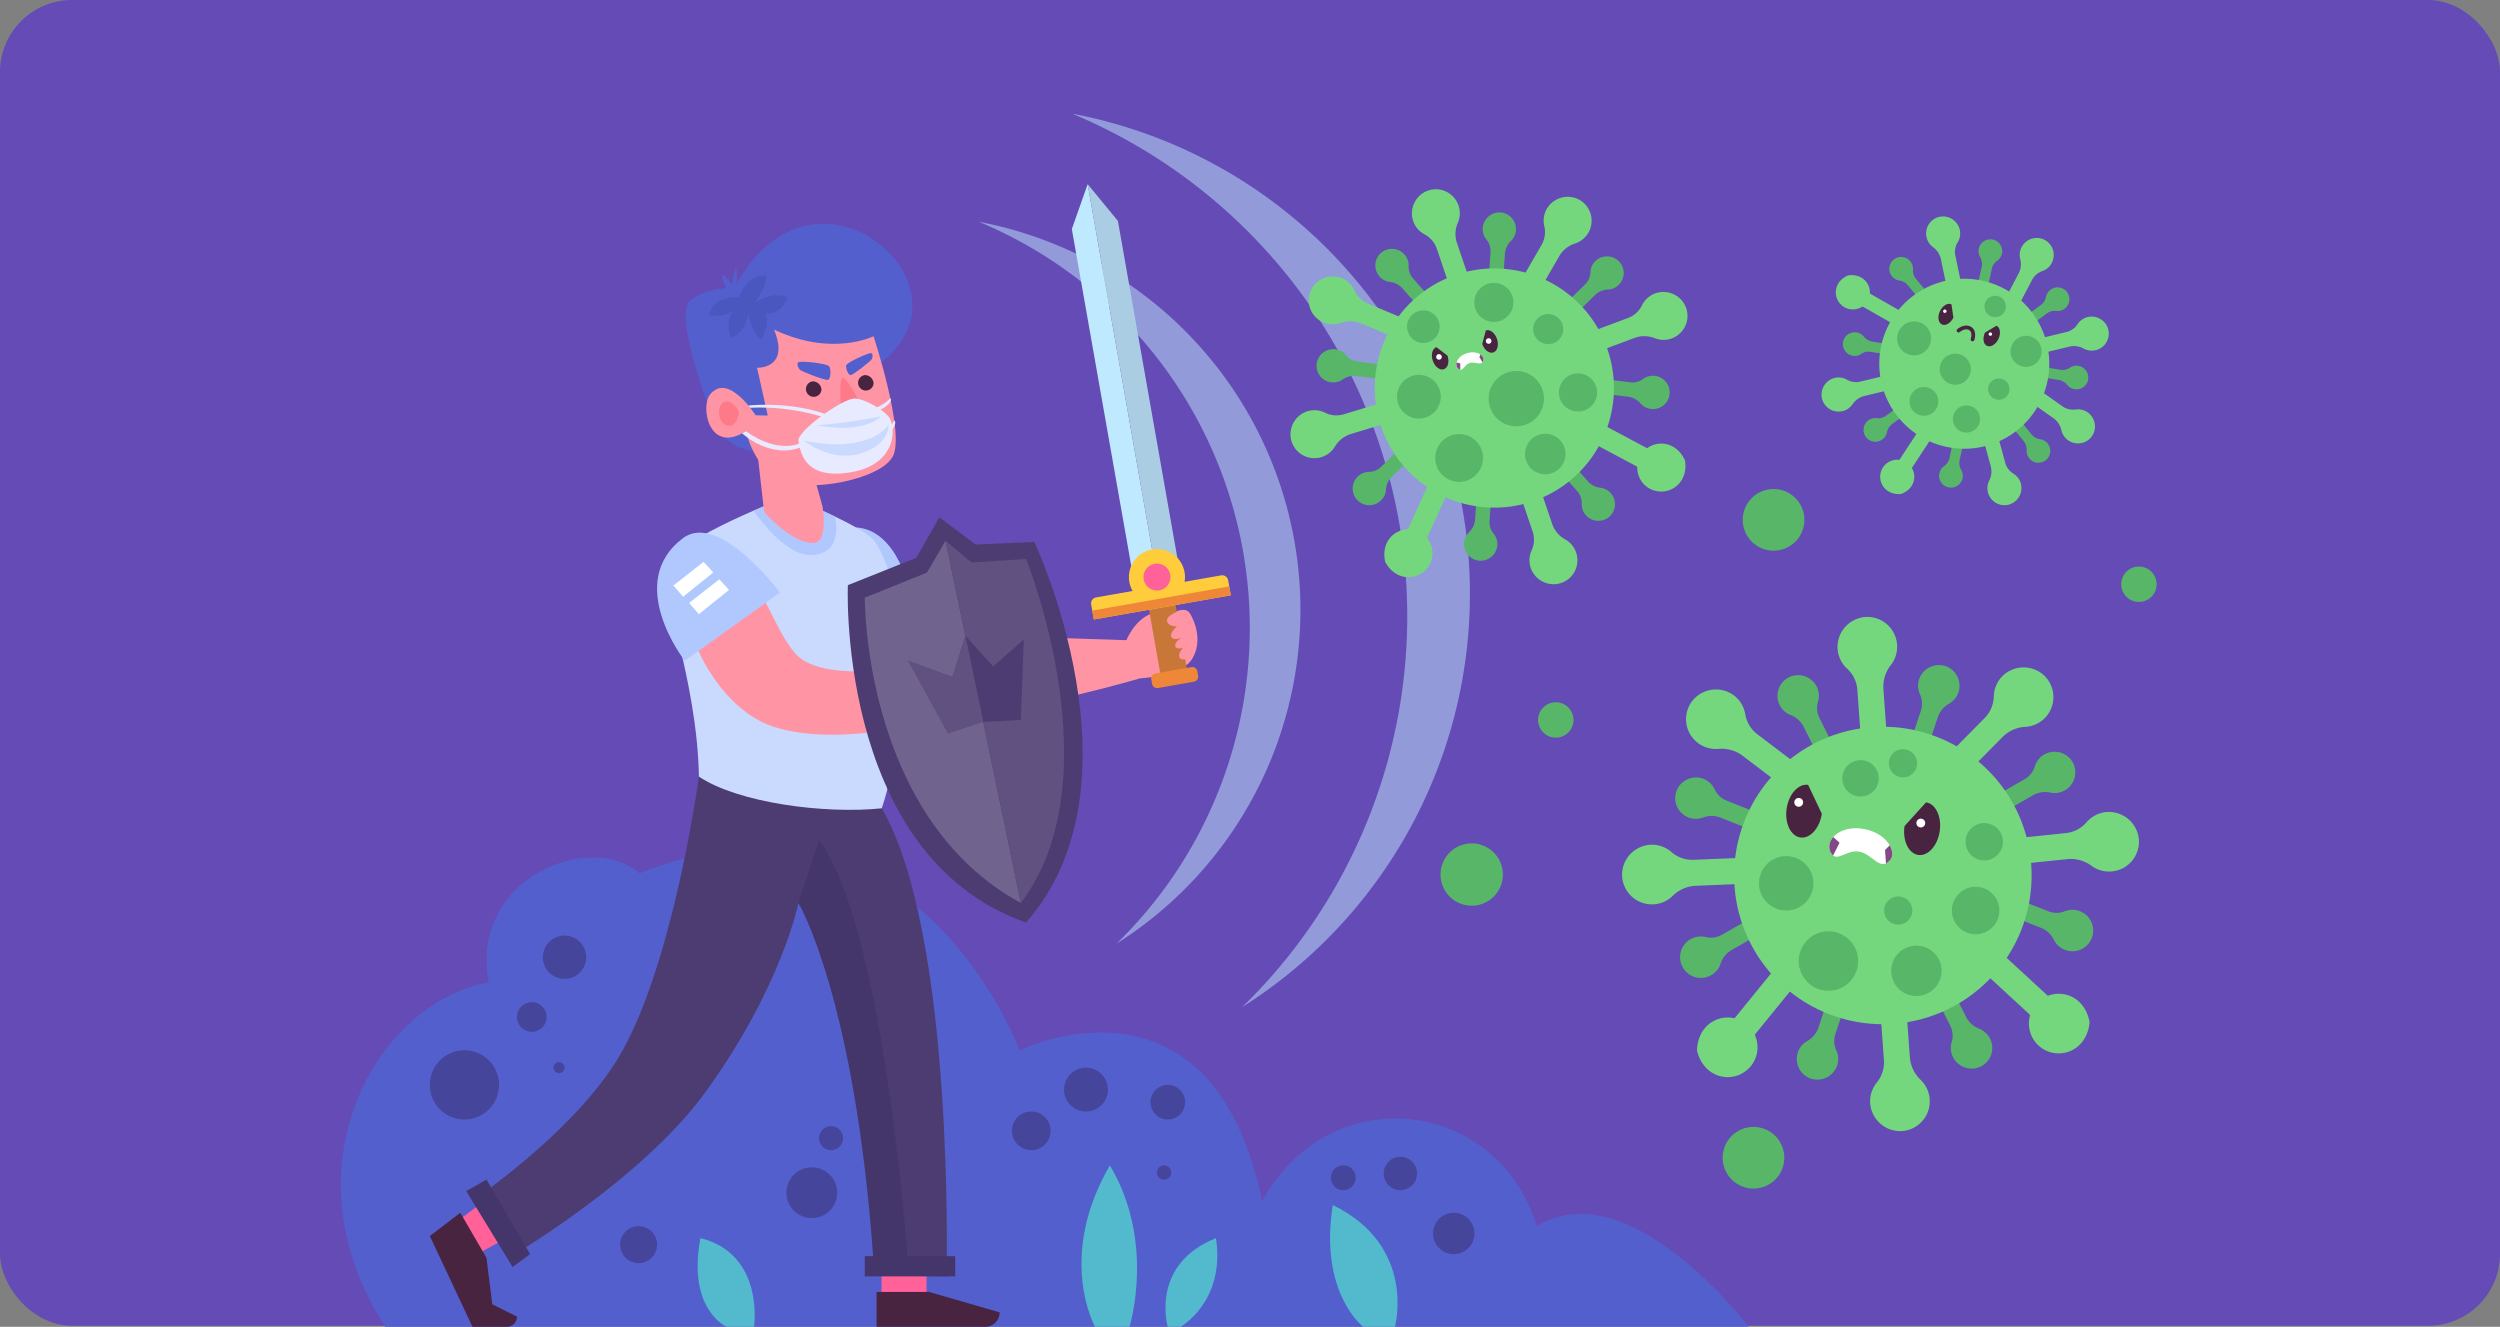 <svg xmlns="http://www.w3.org/2000/svg" xmlns:xlink="http://www.w3.org/1999/xlink" width="660" height="350.274" viewBox="0 0 660 350.274">
  <rect x="0" y="0" width="660" height="350.274" fill="#808080" stroke="none"/>
  <defs>
    <clipPath id="clip-path">
      <rect id="Rectángulo_47961" data-name="Rectángulo 47961" width="479.353" height="320.274" fill="none"/>
    </clipPath>
    <clipPath id="clip-path-3">
      <rect id="Rectángulo_47952" data-name="Rectángulo 47952" width="105.122" height="235.865" fill="none"/>
    </clipPath>
    <clipPath id="clip-path-4">
      <rect id="Rectángulo_47953" data-name="Rectángulo 47953" width="84.938" height="190.576" fill="none"/>
    </clipPath>
    <clipPath id="clip-path-5">
      <path id="Trazado_206264" data-name="Trazado 206264" d="M115.48,155.787c-1.663,3.1,8.939,29.389,9.389,55.327,10.445,6.972,33.288,9.922,48.271,8.367,7.781-23.357,6.452-60.018-2.2-70.842-3-3.758-22.27-11.54-22.27-11.54s-28.881,10.657-33.193,18.688" transform="translate(-115.303 -137.099)" fill="none"/>
    </clipPath>
    <clipPath id="clip-path-7">
      <path id="Trazado_206352" data-name="Trazado 206352" d="M402.295,85.821c-2.546.862-3.276,3.278-1.928,4.143,1.137.729,1.373-1.129,2.787-1.608a3.524,3.524,0,0,1,1.747,0c.914.158,1.684.317,1.944-.831.195-.858-.99-1.994-2.853-1.994a5.279,5.279,0,0,0-1.7.295" transform="translate(-399.702 -85.526)" fill="none"/>
    </clipPath>
    <clipPath id="clip-path-9">
      <path id="Trazado_206412" data-name="Trazado 206412" d="M533.748,262.576c.938,1.614,2.195.956,3.789.3a6.609,6.609,0,0,1,3.547-.66c3.663.544,5.593,5.462,8.363,2.151,1.647-1.969-.8-7.206-7.467-8.2a11.364,11.364,0,0,0-1.661-.125c-5.109,0-8.233,3.668-6.57,6.53" transform="translate(-533.299 -256.046)" fill="none"/>
    </clipPath>
  </defs>
  <g id="Grupo_156437" data-name="Grupo 156437" transform="translate(-705 -5891)">
    <rect id="Imagen_56" data-name="Imagen 56" width="660" height="350" rx="19" transform="translate(705 5891)" fill="#644bb5"/>
    <g id="Grupo_149581" data-name="Grupo 149581" transform="translate(795 5921)">
      <g id="Grupo_149580" data-name="Grupo 149580" clip-path="url(#clip-path)">
        <g id="Grupo_149567" data-name="Grupo 149567">
          <g id="Grupo_149566" data-name="Grupo 149566" clip-path="url(#clip-path)">
            <g id="Grupo_149562" data-name="Grupo 149562" transform="translate(193.026)" opacity="0.5">
              <g id="Grupo_149561" data-name="Grupo 149561">
                <g id="Grupo_149560" data-name="Grupo 149560" clip-path="url(#clip-path-3)">
                  <path id="Trazado_206251" data-name="Trazado 206251" d="M339.476,187.879a143.293,143.293,0,0,1-32.57,47.986A129.029,129.029,0,0,0,261.987,0a143.776,143.776,0,0,1,77.489,187.879" transform="translate(-261.988)" fill="#bfe9ff"/>
                </g>
              </g>
            </g>
            <g id="Grupo_149565" data-name="Grupo 149565" transform="translate(168.449 28.56)" opacity="0.5">
              <g id="Grupo_149564" data-name="Grupo 149564">
                <g id="Grupo_149563" data-name="Grupo 149563" clip-path="url(#clip-path-4)">
                  <path id="Trazado_206252" data-name="Trazado 206252" d="M291.24,190.568a115.787,115.787,0,0,1-26.316,38.773A104.256,104.256,0,0,0,228.63,38.764a116.17,116.17,0,0,1,62.61,151.8" transform="translate(-228.63 -38.764)" fill="#bfe9ff"/>
                </g>
              </g>
            </g>
            <path id="Trazado_206253" data-name="Trazado 206253" d="M11.7,389.586H371.64s-31.471-41.539-55.952-26.553c-9.78-33.036-53.932-39.9-72.5-6.668-13.368-64.589-64.047-39.778-64.047-39.778S151.578,241.081,78.8,269.858c-13-11.4-44.977,1.337-39.767,28.778-29.581,5.249-54.573,48.85-27.328,90.95" transform="translate(0 -69.312)" fill="#535fcd"/>
            <path id="Trazado_206254" data-name="Trazado 206254" d="M49.663,388.64l-8.436,6.327,5.56,8.435,10.545-5.751Z" transform="translate(-10.852 -102.3)" fill="#ff6198"/>
            <path id="Trazado_206255" data-name="Trazado 206255" d="M193.714,413.246v8.572H205.6v-8.572" transform="translate(-50.99 -108.777)" fill="#ff6198"/>
            <path id="Trazado_206256" data-name="Trazado 206256" d="M261.9,37.123l17.047,96.639,6.086-1.073L266.08,25.269Z" transform="translate(-68.938 -6.651)" fill="#bfe9ff"/>
            <path id="Trazado_206257" data-name="Trazado 206257" d="M275.562,34.976l-7.987-9.707,18.948,107.419,6.086-1.073Z" transform="translate(-70.433 -6.651)" fill="#aacde3"/>
            <path id="Trazado_206258" data-name="Trazado 206258" d="M197,164.4l28.507,16.818L257.6,182.29s2.144-5.437,6.636-7.025,5.791-.209,5.791-.209,3.092-1.844,4.337.146,3.433,7.29.612,11.987-13.7,5.15-13.7,5.15-30.228,8.84-37.957,7.284c-8.369-1.684-32.5-14.958-32.5-14.958" transform="translate(-50.229 -43.276)" fill="#ff95a4"/>
            <path id="Trazado_206259" data-name="Trazado 206259" d="M193.162,163.343l-21.124,15.628s-16.394-23.377,2.076-29.867c14.624-5.138,19.048,14.238,19.048,14.238" transform="translate(-43.519 -39.02)" fill="#b1c8ff"/>
            <path id="Trazado_206260" data-name="Trazado 206260" d="M106.926,232.969S99.955,284.5,85.085,308.126C72.772,327.688,47.14,344.9,47.14,344.9l9.636,15.089s34.975-20.42,51.841-43.688c20.229-27.908,24.574-49.969,24.574-49.969s16.587,21.716,20.243,98.29l18.861.286s2.291-90.153-17.1-123.57c-24.5-42.22-48.271-8.367-48.271-8.367" transform="translate(-12.408 -57.943)" fill="#4d3c71"/>
            <path id="Trazado_206261" data-name="Trazado 206261" d="M169.392,260.278,163.935,276.9s14.943,24.949,19.81,94.4h9.05s-6.055-87.787-23.4-111.018" transform="translate(-43.152 -68.512)" fill="#44356b"/>
            <path id="Trazado_206262" data-name="Trazado 206262" d="M148.673,137.1s-28.882,10.657-33.193,18.689c-1.664,3.1,8.939,29.389,9.389,55.326,10.445,6.972,33.288,9.923,48.271,8.367,7.781-23.356,6.452-60.018-2.2-70.842-3-3.758-22.27-11.54-22.27-11.54" transform="translate(-30.351 -36.088)" fill="#cadaff"/>
          </g>
        </g>
        <g id="Grupo_149569" data-name="Grupo 149569" transform="translate(84.952 101.011)">
          <g id="Grupo_149568" data-name="Grupo 149568" clip-path="url(#clip-path-5)">
            <path id="Trazado_206263" data-name="Trazado 206263" d="M146.01,137.979s9.1,15.162,17.8,13.694,4.3-12.96,4.3-12.96-7.276-10.515-22.1-.735" transform="translate(-123.386 -136.235)" fill="#b1c8ff"/>
          </g>
        </g>
        <g id="Grupo_149571" data-name="Grupo 149571">
          <g id="Grupo_149570" data-name="Grupo 149570" clip-path="url(#clip-path)">
            <path id="Trazado_206265" data-name="Trazado 206265" d="M163.513,108.554s3.721,4.869,14.668,3.97c-3.427,4.332-13.95,1.888-14.668-3.97" transform="translate(-43.041 -28.574)" fill="#ff7a89"/>
            <path id="Trazado_206266" data-name="Trazado 206266" d="M143.476,99.592s-8.574.408-11.957-7.086c-2.455-5.438-11.012-29.14-6.8-32.768s11.839-3.351,11.839-3.351,7.5-17.411,24.265-16.9,34.05,22.7,12.6,38.023c-11.228,5.289-29.943,22.086-29.943,22.086" transform="translate(-32.527 -10.39)" fill="#535fcd"/>
            <path id="Trazado_206267" data-name="Trazado 206267" d="M140.97,62.238a9.24,9.24,0,0,1,.3-7.223c.65,2.859-.3,7.223-.3,7.223" transform="translate(-36.947 -14.481)" fill="#535fcd"/>
            <path id="Trazado_206268" data-name="Trazado 206268" d="M141.04,63.484a6.01,6.01,0,0,1-4.393-5.755c2.691,1.442,4.393,5.755,4.393,5.755" transform="translate(-35.969 -15.196)" fill="#535fcd"/>
            <path id="Trazado_206269" data-name="Trazado 206269" d="M141.371,104.2s2.168,9.958,9.491,13.1,25.861-.258,29.27-6.373-5.058-31.79-5.058-31.79-10.908,5.536-26.265-1.747c4.276,10.447-4.485,10.074-4.485,10.074l2.821,12.609-3.21-.069s-7.254-11.539-12.049-5.437c-2.568,3.266-.223,15.852,9.485,9.629" transform="translate(-34.461 -20.372)" fill="#ff95a4"/>
            <path id="Trazado_206270" data-name="Trazado 206270" d="M140.789,105.919s-1.787-3.554-3.906-2.7-1.846,5.578.771,6.274,3.136-3.578,3.136-3.578" transform="translate(-35.659 -27.136)" fill="#ff7a89"/>
            <path id="Trazado_206271" data-name="Trazado 206271" d="M170.766,98.147a2.051,2.051,0,1,1-2.327-2.22,2.307,2.307,0,0,1,2.327,2.22" transform="translate(-43.901 -25.246)" fill="#482441"/>
            <path id="Trazado_206272" data-name="Trazado 206272" d="M189.447,95.9a2.051,2.051,0,1,1-2.327-2.22,2.307,2.307,0,0,1,2.327,2.22" transform="translate(-48.819 -24.656)" fill="#482441"/>
            <path id="Trazado_206273" data-name="Trazado 206273" d="M163.855,89.034c-.547.3-.12,1.516.432,2.011.62.556,6.7,2.851,7.386,2.644s.874-2.84.253-3.6-7.326-1.466-8.071-1.051" transform="translate(-43.064 -23.404)" fill="#535fcd"/>
            <path id="Trazado_206274" data-name="Trazado 206274" d="M187.6,85.8c.542.069.5,1.11.167,1.645-.376.6-4.9,4.13-5.526,4.175s-1.486-1.887-1.165-2.646S186.858,85.7,187.6,85.8" transform="translate(-47.645 -22.583)" fill="#535fcd"/>
            <path id="Trazado_206275" data-name="Trazado 206275" d="M179.58,94.8c-1.16.16-.659,9.445.272,10.249s4.584-.177,4.887-1.389-3.9-9.034-5.159-8.86" transform="translate(-47.093 -24.952)" fill="#ff7a89"/>
            <path id="Trazado_206276" data-name="Trazado 206276" d="M178.4,102.115c2.526-.355,9.116,3.4,9.925,5.713,1.482,4.241.087,12.117-11.038,13.8s-12.766-4.513-13.345-8.356c-.379-2.519,10.942-10.661,14.458-11.155" transform="translate(-43.152 -26.873)" fill="#e8eaff"/>
            <path id="Trazado_206277" data-name="Trazado 206277" d="M165.837,115.7s7.227,5.875,15.082,3.375,7.255-7.452,7.255-7.452-4.744,7.685-22.338,4.077" transform="translate(-43.653 -29.382)" fill="#cadaff"/>
            <path id="Trazado_206278" data-name="Trazado 206278" d="M170.6,110.792s11.451,2.658,16.973-2.387a132.933,132.933,0,0,1-16.973,2.387" transform="translate(-44.907 -28.535)" fill="#cadaff"/>
            <path id="Trazado_206279" data-name="Trazado 206279" d="M159.38,116.8s-5.688,3.355-14.637-3.019c-.58.3-1.012.549-1.012.549s7.609,7.167,16.143,3.482" transform="translate(-37.834 -29.949)" fill="#e8eaff"/>
            <path id="Trazado_206280" data-name="Trazado 206280" d="M165.207,107.4a57.182,57.182,0,0,0-18.723-2.289l-.475-.588s10.705-1.23,20.623,2.345" transform="translate(-38.434 -27.46)" fill="#e8eaff"/>
            <path id="Trazado_206281" data-name="Trazado 206281" d="M190.822,104.849s3.248-1.384,4.45-2.844c.771.472-1.1,2.666-3.4,3.282" transform="translate(-50.229 -26.85)" fill="#e8eaff"/>
            <path id="Trazado_206282" data-name="Trazado 206282" d="M196.9,111.735l1.009-1.838s1.009.721-.875,2.8" transform="translate(-51.829 -28.928)" fill="#e8eaff"/>
            <path id="Trazado_206283" data-name="Trazado 206283" d="M149.268,121.638l1.754,15.547s6.851,7.987,12.818,8.2c4.329.157,2.58-9.751,2.58-9.751l-2.81-9.993" transform="translate(-39.291 -32.018)" fill="#ff95a4"/>
            <path id="Trazado_206284" data-name="Trazado 206284" d="M125.359,160.936c-8.079,4.575,2.073,36.629,21.146,42.774s47.935-3.15,47.935-3.15l-3.108-14.268s-30.824,7.42-39.052-1.875-11.371-32.286-26.921-23.481" transform="translate(-32.262 -41.844)" fill="#ff95a4"/>
            <path id="Trazado_206285" data-name="Trazado 206285" d="M145.738,165.95,120.6,183.969s-16.134-20.618-.48-32.374c9.543-7.167,25.617,14.355,25.617,14.355" transform="translate(-29.82 -39.519)" fill="#b1c8ff"/>
            <path id="Trazado_206286" data-name="Trazado 206286" d="M230.867,151.161l-15.5.682-9.572-7.17-6.064,10.66-18.078,7.222c.094-3.583-4.189,71.151,47.016,89.073,32.287-36.69,2.2-100.466,2.2-100.466" transform="translate(-47.802 -38.082)" fill="#4d3c71"/>
            <path id="Trazado_206287" data-name="Trazado 206287" d="M204.1,161.466l-16.389,6.606s-.483,57.965,41.2,80.6l-19.869-95.621Z" transform="translate(-49.41 -40.288)" fill="#70638d"/>
            <path id="Trazado_206288" data-name="Trazado 206288" d="M237.926,157.859l-14.425.926-6.838-5.731,19.869,95.621c24.858-32.845,1.393-90.815,1.393-90.815" transform="translate(-57.031 -40.288)" fill="#605180"/>
            <path id="Trazado_206289" data-name="Trazado 206289" d="M239.17,188.04l-8.1,7.117-7.361-8.175,4.74,22.812,9.935-.508Z" transform="translate(-58.887 -49.219)" fill="#4d3c71"/>
            <path id="Trazado_206290" data-name="Trazado 206290" d="M214.848,197.846,203.1,193.563l10.638,19.342,9.286-3.111-4.74-22.812Z" transform="translate(-53.463 -49.219)" fill="#605180"/>
            <rect id="Rectángulo_47955" data-name="Rectángulo 47955" width="7.114" height="21.213" transform="translate(212.859 128.195) rotate(-10.002)" fill="#c97738"/>
            <path id="Trazado_206291" data-name="Trazado 206291" d="M305.689,170.7l-36.167,6.38-.7-3.956a1.611,1.611,0,0,1,1.306-1.866l32.994-5.82a1.611,1.611,0,0,1,1.866,1.306Z" transform="translate(-70.755 -43.541)" fill="#ffcd3b"/>
            <path id="Trazado_206292" data-name="Trazado 206292" d="M297.05,162.131a7.4,7.4,0,1,0-6,8.569,7.4,7.4,0,0,0,6-8.569" transform="translate(-74.326 -41.068)" fill="#ffcd3b"/>
            <path id="Trazado_206293" data-name="Trazado 206293" d="M294.64,164.17a3.557,3.557,0,1,0-2.885,4.121,3.557,3.557,0,0,0,2.885-4.121" transform="translate(-75.698 -42.44)" fill="#ff6198"/>
            <path id="Trazado_206294" data-name="Trazado 206294" d="M301.633,202.16l-9.5,1.676a1.354,1.354,0,0,1-1.569-1.1l-.208-1.178a1.354,1.354,0,0,1,1.1-1.569l9.5-1.676a1.355,1.355,0,0,1,1.57,1.1l.208,1.178a1.355,1.355,0,0,1-1.1,1.569" transform="translate(-76.423 -52.196)" fill="#ee8738"/>
            <rect id="Rectángulo_47956" data-name="Rectángulo 47956" width="36.725" height="2.384" transform="translate(198.353 131.19) rotate(-10.004)" fill="#ee8738"/>
            <path id="Trazado_206295" data-name="Trazado 206295" d="M300.093,177.814s-4.252,1.18-4.077,2.842,2.625,1.488,2.625,1.488-2,1.7-1.479,2.775,2.645.323,2.645.323-1.77.926-1.638,2.064c.136,1.168,2.092.508,2.092.508s-1.6,1.642-.878,2.674,2.758-.208,2.758-.208" transform="translate(-77.918 -46.805)" fill="#ff95a4"/>
            <path id="Trazado_206296" data-name="Trazado 206296" d="M39.912,393.844l6.9,11.886L48.348,418l6.519,3.259a2.684,2.684,0,0,1-2.684,2.684H43.118L31.86,399.979Z" transform="translate(-8.386 -103.67)" fill="#482441"/>
            <path id="Trazado_206297" data-name="Trazado 206297" d="M191.937,431.41h28.688a3.805,3.805,0,0,0,3.805-3.805l-18.647-5.4H191.937Z" transform="translate(-50.523 -111.136)" fill="#482441"/>
            <path id="Trazado_206298" data-name="Trazado 206298" d="M44.907,384.986l12.227,20.026,4.646-3.367L50.248,381.963Z" transform="translate(-11.821 -100.543)" fill="#44356b"/>
            <rect id="Rectángulo_47957" data-name="Rectángulo 47957" width="23.879" height="5.334" transform="translate(138.299 301.629)" fill="#44356b"/>
            <path id="Trazado_206299" data-name="Trazado 206299" d="M139.855,63.8s-6.809-.749-7.932,4.62c4.245.874,6.368-1.249,6.368-1.249s-2.247,2.644-.624,7.254c4-1.26,4.635-6.254,4.635-6.254s.735,4.37,3.231,6.867c2.622-3.871,1.374-6.993,1.374-6.993s4.256.5,5.706-4.37c-3.757-1.713-8.828,1.623-8.828,1.623s3.161-3.371,3.246-7.242c-5.409-.374-7.177,5.744-7.177,5.744" transform="translate(-34.726 -15.276)" fill="#4a57bf"/>
            <path id="Trazado_206300" data-name="Trazado 206300" d="M268.934,419.472s-10.229-18.284,3.919-42.617c12.167,20.372,5.182,42.617,5.182,42.617" transform="translate(-69.849 -99.198)" fill="#53b9cd"/>
            <path id="Trazado_206301" data-name="Trazado 206301" d="M296.052,426.332s-4.81-16.381,12.733-23.416c2.546,16.733-9.337,23.416-9.337,23.416" transform="translate(-77.77 -106.058)" fill="#53b9cd"/>
            <path id="Trazado_206302" data-name="Trazado 206302" d="M135.439,426.332s-10.447-4.6-6.876-23.416c16.977,4.244,14.148,23.416,14.148,23.416" transform="translate(-33.645 -106.058)" fill="#53b9cd"/>
            <path id="Trazado_206303" data-name="Trazado 206303" d="M363.183,423.212s-11.707-8.879-8.029-32.148c22.247,10.839,16.411,32.148,16.411,32.148" transform="translate(-93.298 -102.938)" fill="#53b9cd"/>
            <path id="Trazado_206304" data-name="Trazado 206304" d="M83.8,300.239a5.717,5.717,0,1,1-5.717-5.717,5.717,5.717,0,0,1,5.717,5.717" transform="translate(-19.048 -77.526)" fill="#45459b"/>
            <path id="Trazado_206305" data-name="Trazado 206305" d="M70.907,322.29A3.911,3.911,0,1,1,67,318.378a3.912,3.912,0,0,1,3.912,3.912" transform="translate(-16.606 -83.805)" fill="#45459b"/>
            <path id="Trazado_206306" data-name="Trazado 206306" d="M50.131,344.754A9.136,9.136,0,1,1,41,335.618a9.136,9.136,0,0,1,9.136,9.136" transform="translate(-8.386 -88.343)" fill="#45459b"/>
            <path id="Trazado_206307" data-name="Trazado 206307" d="M79.086,341.335a1.451,1.451,0,1,1-1.451-1.451,1.451,1.451,0,0,1,1.451,1.451" transform="translate(-20.054 -89.466)" fill="#45459b"/>
            <path id="Trazado_206308" data-name="Trazado 206308" d="M109.8,403.531a4.873,4.873,0,1,1-4.872-4.872,4.873,4.873,0,0,1,4.872,4.872" transform="translate(-26.338 -104.937)" fill="#45459b"/>
            <path id="Trazado_206309" data-name="Trazado 206309" d="M270.7,347.637a5.783,5.783,0,1,1-5.784-5.783,5.783,5.783,0,0,1,5.784,5.783" transform="translate(-68.21 -89.985)" fill="#45459b"/>
            <path id="Trazado_206310" data-name="Trazado 206310" d="M250.647,362.653a5.1,5.1,0,1,1-5.1-5.1,5.1,5.1,0,0,1,5.1,5.1" transform="translate(-63.291 -94.117)" fill="#45459b"/>
            <path id="Trazado_206311" data-name="Trazado 206311" d="M299.24,352.585a4.568,4.568,0,1,1-4.568-4.568,4.568,4.568,0,0,1,4.568,4.568" transform="translate(-76.363 -91.607)" fill="#45459b"/>
            <path id="Trazado_206312" data-name="Trazado 206312" d="M296.173,378.736a1.882,1.882,0,1,1-1.882-1.882,1.883,1.883,0,0,1,1.882,1.882" transform="translate(-76.97 -99.198)" fill="#45459b"/>
            <path id="Trazado_206313" data-name="Trazado 206313" d="M382.462,378.185a4.4,4.4,0,1,1-4.4-4.4,4.4,4.4,0,0,1,4.4,4.4" transform="translate(-98.359 -98.39)" fill="#45459b"/>
            <path id="Trazado_206314" data-name="Trazado 206314" d="M402.263,399.308a5.464,5.464,0,1,1-5.464-5.464,5.464,5.464,0,0,1,5.464,5.464" transform="translate(-103.01 -103.67)" fill="#45459b"/>
            <path id="Trazado_206315" data-name="Trazado 206315" d="M361.266,380.123A3.268,3.268,0,1,1,358,376.855a3.268,3.268,0,0,1,3.268,3.268" transform="translate(-93.374 -99.198)" fill="#45459b"/>
            <path id="Trazado_206316" data-name="Trazado 206316" d="M177.674,365.971a3.166,3.166,0,1,1-3.167-3.167,3.167,3.167,0,0,1,3.167,3.167" transform="translate(-45.101 -95.499)" fill="#45459b"/>
            <path id="Trazado_206317" data-name="Trazado 206317" d="M173.043,384.259a6.7,6.7,0,1,1-6.7-6.7,6.7,6.7,0,0,1,6.7,6.7" transform="translate(-42.021 -99.383)" fill="#45459b"/>
            <path id="Trazado_206318" data-name="Trazado 206318" d="M119.129,166.861l7.976-6.255,2.558,2.8-7.962,6.4Z" transform="translate(-31.358 -42.276)" fill="#fff"/>
            <path id="Trazado_206319" data-name="Trazado 206319" d="M124.774,173.106l7.976-6.255,2.558,2.8-7.962,6.4Z" transform="translate(-32.844 -43.919)" fill="#fff"/>
            <path id="Trazado_206320" data-name="Trazado 206320" d="M452.506,58.66a4.4,4.4,0,0,0-.047-6.311,4.444,4.444,0,0,0-6.142.068,4.369,4.369,0,0,0-1.284,3,4.685,4.685,0,0,1-1.461,3.18l-6.064,5.968L440.2,67.3l6.067-5.972a5.151,5.151,0,0,1,3.388-1.412,4.366,4.366,0,0,0,2.85-1.253" transform="translate(-115.163 -13.464)" fill="#58b669"/>
            <path id="Trazado_206321" data-name="Trazado 206321" d="M464.241,102.683a4.4,4.4,0,1,0-2.1-7.878,4.7,4.7,0,0,1-3.405.839l-8.456-1.026-.474,3.816,8.463,1.026a5.14,5.14,0,0,1,3.215,1.772,4.361,4.361,0,0,0,2.756,1.449" transform="translate(-118.401 -24.721)" fill="#58b669"/>
            <path id="Trazado_206322" data-name="Trazado 206322" d="M417.9,40.08a4.4,4.4,0,0,0-4.226-4.688,4.444,4.444,0,0,0-4.547,4.13,4.365,4.365,0,0,0,1.029,3.093,4.691,4.691,0,0,1,1.02,3.349l-.571,8.488,3.831.258.571-8.494a5.152,5.152,0,0,1,1.6-3.305,4.37,4.37,0,0,0,1.3-2.829" transform="translate(-107.692 -9.315)" fill="#58b669"/>
            <path id="Trazado_206323" data-name="Trazado 206323" d="M449.848,132.625a4.4,4.4,0,0,1-.5,6.291,4.444,4.444,0,0,1-6.122-.514,4.37,4.37,0,0,1-1.064-3.081,4.684,4.684,0,0,0-1.226-3.278l-5.614-6.392,2.885-2.534,5.618,6.4a5.153,5.153,0,0,0,3.276,1.654,4.362,4.362,0,0,1,2.751,1.457" transform="translate(-114.587 -32.408)" fill="#58b669"/>
            <path id="Trazado_206324" data-name="Trazado 206324" d="M353.433,93.142a4.4,4.4,0,0,1-3.8-5.04,4.444,4.444,0,0,1,4.918-3.681,4.37,4.37,0,0,1,2.841,1.6,4.687,4.687,0,0,0,3.094,1.637l8.443,1.051-.474,3.811-8.448-1.052a5.153,5.153,0,0,0-3.548.939,4.369,4.369,0,0,1-3.024.738" transform="translate(-92.019 -22.212)" fill="#58b669"/>
            <path id="Trazado_206325" data-name="Trazado 206325" d="M370.023,133.272a4.4,4.4,0,1,1-3.124-7.531,4.7,4.7,0,0,0,3.214-1.4l6.09-5.955,2.7,2.742-6.094,5.96a5.145,5.145,0,0,0-1.476,3.363,4.358,4.358,0,0,1-1.306,2.826" transform="translate(-95.432 -31.161)" fill="#58b669"/>
            <path id="Trazado_206326" data-name="Trazado 206326" d="M371.746,55.731a4.395,4.395,0,0,1,.5-6.291,4.443,4.443,0,0,1,6.121.514,4.37,4.37,0,0,1,1.064,3.081,4.684,4.684,0,0,0,1.226,3.278l5.614,6.392-2.884,2.534-5.618-6.4a5.157,5.157,0,0,0-3.277-1.654,4.362,4.362,0,0,1-2.75-1.457" transform="translate(-97.565 -12.754)" fill="#58b669"/>
            <path id="Trazado_206327" data-name="Trazado 206327" d="M402.455,148.617a4.4,4.4,0,0,0,4.226,4.688,4.444,4.444,0,0,0,4.547-4.13,4.366,4.366,0,0,0-1.029-3.093,4.687,4.687,0,0,1-1.02-3.349l.571-8.488-3.831-.258-.571,8.494a5.152,5.152,0,0,1-1.6,3.305,4.366,4.366,0,0,0-1.3,2.829" transform="translate(-105.934 -35.269)" fill="#58b669"/>
            <path id="Trazado_206328" data-name="Trazado 206328" d="M431.914,76.906a31.573,31.573,0,1,1-40.036-19.768,31.572,31.572,0,0,1,40.036,19.768" transform="translate(-97.507 -14.598)" fill="#74d77e"/>
            <path id="Trazado_206329" data-name="Trazado 206329" d="M396.067,31.4a6.332,6.332,0,0,0-8.212-3.9A6.4,6.4,0,0,0,384.09,35.5a6.294,6.294,0,0,0,3.078,3.545,6.745,6.745,0,0,1,3.207,3.889l3.933,11.6,5.238-1.776L395.61,41.154a7.414,7.414,0,0,1,.295-5.278,6.292,6.292,0,0,0,.163-4.481" transform="translate(-101.013 -7.132)" fill="#74d77e"/>
            <path id="Trazado_206330" data-name="Trazado 206330" d="M468.638,76.142a6.33,6.33,0,0,0,3.643-8.328,6.4,6.4,0,0,0-8.119-3.517,6.291,6.291,0,0,0-3.448,3.187,6.752,6.752,0,0,1-3.789,3.325L445.447,75.1l1.936,5.182,11.486-4.292a7.417,7.417,0,0,1,5.285.132,6.284,6.284,0,0,0,4.483.024" transform="translate(-117.253 -16.818)" fill="#74d77e"/>
            <path id="Trazado_206331" data-name="Trazado 206331" d="M437.088,150.468a6.331,6.331,0,0,1-4.149,8.088,6.4,6.4,0,0,1-7.858-4.067,6.29,6.29,0,0,1,.289-4.686,6.747,6.747,0,0,0,.18-5.037l-3.933-11.6,5.238-1.776L430.791,143a7.415,7.415,0,0,0,3.443,4.011,6.288,6.288,0,0,1,2.854,3.458" transform="translate(-110.981 -34.584)" fill="#74d77e"/>
            <path id="Trazado_206332" data-name="Trazado 206332" d="M440.366,39.274a6.331,6.331,0,0,0-2.486-8.744,6.4,6.4,0,0,0-8.5,2.45,6.294,6.294,0,0,0-.634,4.652,6.747,6.747,0,0,1-.808,4.975l-6.129,10.611,4.79,2.766,6.133-10.618a7.416,7.416,0,0,1,4.161-3.259,6.288,6.288,0,0,0,3.475-2.833" transform="translate(-111.031 -7.843)" fill="#74d77e"/>
            <path id="Trazado_206333" data-name="Trazado 206333" d="M462.911,127.952c4.4,2.341,10.31-1.024,9.249-7.507-2.183-4.729-6.87-5.375-9.893-3.268a.2.2,0,0,1-.209.014l-13.721-7.307-2.6,4.881,13.576,7.231a.479.479,0,0,1,.25.423,6.321,6.321,0,0,0,3.349,5.534" transform="translate(-117.33 -28.924)" fill="#74d77e"/>
            <path id="Trazado_206334" data-name="Trazado 206334" d="M348.419,117.748a6.331,6.331,0,0,1-7.957-4.4,6.4,6.4,0,0,1,4.307-7.728,6.291,6.291,0,0,1,4.675.432,6.749,6.749,0,0,0,5.03.337l11.721-3.573,1.613,5.29-11.729,3.576A7.416,7.416,0,0,0,351.963,115a6.289,6.289,0,0,1-3.544,2.745" transform="translate(-89.562 -27.065)" fill="#74d77e"/>
            <path id="Trazado_206335" data-name="Trazado 206335" d="M350.685,70.485a6.331,6.331,0,0,1-3.343-8.454,6.4,6.4,0,0,1,8.239-3.224,6.29,6.29,0,0,1,3.332,3.307,6.748,6.748,0,0,0,3.668,3.459l11.317,4.7-2.12,5.108-11.325-4.7a7.412,7.412,0,0,0-5.286-.057,6.288,6.288,0,0,1-4.482-.136" transform="translate(-91.281 -15.351)" fill="#74d77e"/>
            <path id="Trazado_206336" data-name="Trazado 206336" d="M386.02,152.787c-2.067,4.531-8.808,5.455-11.908-.337-1.141-5.082,2.187-8.444,5.868-8.609a.2.2,0,0,0,.175-.116l6.45-14.145,5.032,2.3-6.381,14a.478.478,0,0,0,.058.487,6.323,6.323,0,0,1,.707,6.43" transform="translate(-98.416 -34.109)" fill="#74d77e"/>
            <path id="Trazado_206337" data-name="Trazado 206337" d="M390.4,73.418a4.3,4.3,0,1,1-5.454-2.693,4.3,4.3,0,0,1,5.454,2.693" transform="translate(-100.559 -18.557)" fill="#58b669"/>
            <path id="Trazado_206338" data-name="Trazado 206338" d="M389.667,97.513a5.776,5.776,0,1,1-7.324-3.616,5.776,5.776,0,0,1,7.324,3.616" transform="translate(-99.61 -24.635)" fill="#58b669"/>
            <path id="Trazado_206339" data-name="Trazado 206339" d="M404.408,119.1a6.307,6.307,0,1,1-8-3.949,6.306,6.306,0,0,1,8,3.949" transform="translate(-103.218 -30.223)" fill="#58b669"/>
            <path id="Trazado_206340" data-name="Trazado 206340" d="M425.477,97.172a7.3,7.3,0,1,1-9.262-4.573,7.3,7.3,0,0,1,9.262,4.573" transform="translate(-108.253 -24.272)" fill="#58b669"/>
            <path id="Trazado_206341" data-name="Trazado 206341" d="M434.692,118.335a5.348,5.348,0,1,1-6.782-3.349,5.348,5.348,0,0,1,6.782,3.349" transform="translate(-111.681 -30.193)" fill="#58b669"/>
            <path id="Trazado_206342" data-name="Trazado 206342" d="M446.255,96.486a5.04,5.04,0,1,1-6.391-3.156,5.04,5.04,0,0,1,6.391,3.156" transform="translate(-114.882 -24.496)" fill="#58b669"/>
            <path id="Trazado_206343" data-name="Trazado 206343" d="M434.943,74.523a3.969,3.969,0,1,1-5.033-2.485,3.969,3.969,0,0,1,5.033,2.485" transform="translate(-112.454 -18.907)" fill="#58b669"/>
            <path id="Trazado_206344" data-name="Trazado 206344" d="M416.167,64.136a5.158,5.158,0,1,1-6.54-3.229,5.157,5.157,0,0,1,6.54,3.229" transform="translate(-106.902 -15.96)" fill="#58b669"/>
            <path id="Trazado_206345" data-name="Trazado 206345" d="M392.111,83.674c-1.076.365-1.506,1.964-.96,3.573s1.858,2.618,2.935,2.253,1.505-1.964.959-3.573Z" transform="translate(-102.899 -22.025)" fill="#482441"/>
            <path id="Trazado_206346" data-name="Trazado 206346" d="M409.916,77.641c1.076-.365,2.389.644,2.935,2.253s.116,3.208-.96,3.573-2.389-.644-2.935-2.253Z" transform="translate(-107.648 -20.418)" fill="#482441"/>
            <path id="Trazado_206347" data-name="Trazado 206347" d="M393.943,86.906a.736.736,0,1,1-.736-.736.736.736,0,0,1,.736.736" transform="translate(-103.309 -22.682)" fill="#fff"/>
            <path id="Trazado_206348" data-name="Trazado 206348" d="M411.726,81.211a.736.736,0,1,1-.736-.736.736.736,0,0,1,.736.736" transform="translate(-107.99 -21.183)" fill="#fff"/>
            <path id="Trazado_206349" data-name="Trazado 206349" d="M403.154,88.355c1.537-.521,3.273,1.01,3.69-.835.248-1.1-1.755-2.647-4.55-1.7-2.545.863-3.276,3.279-1.927,4.144,1.136.729,1.373-1.129,2.786-1.608" transform="translate(-105.212 -22.513)" fill="#fff"/>
          </g>
        </g>
        <g id="Grupo_149573" data-name="Grupo 149573" transform="translate(294.49 63.013)">
          <g id="Grupo_149572" data-name="Grupo 149572" clip-path="url(#clip-path-7)">
            <path id="Trazado_206350" data-name="Trazado 206350" d="M400.455,91.431l-.007-2.092-1.761-.475a5.228,5.228,0,0,0,.739,2.52c.631.644,1.029.047,1.029.047" transform="translate(-399.435 -86.405)" fill="#844788"/>
            <path id="Trazado_206351" data-name="Trazado 206351" d="M408.379,85.393l-.43,1.38,1.012,1.671.533-1.054Z" transform="translate(-401.873 -85.491)" fill="#844788"/>
          </g>
        </g>
        <g id="Grupo_149575" data-name="Grupo 149575">
          <g id="Grupo_149574" data-name="Grupo 149574" clip-path="url(#clip-path)">
            <path id="Trazado_206353" data-name="Trazado 206353" d="M603.088,119.621a3.125,3.125,0,0,0,4.47.373,3.159,3.159,0,0,0,.347-4.352,3.1,3.1,0,0,0-2.038-1.1,3.331,3.331,0,0,1-2.157-1.239l-3.834-4.676-2.11,1.731,3.836,4.679a3.661,3.661,0,0,1,.782,2.488,3.1,3.1,0,0,0,.7,2.1" transform="translate(-157.348 -28.593)" fill="#58b669"/>
            <path id="Trazado_206354" data-name="Trazado 206354" d="M572.745,125.3a3.128,3.128,0,1,0,5.711-.979,3.343,3.343,0,0,1-.376-2.465l1.27-5.919-2.67-.58-1.27,5.923a3.655,3.655,0,0,1-1.461,2.162,3.1,3.1,0,0,0-1.2,1.857" transform="translate(-150.743 -30.365)" fill="#58b669"/>
            <path id="Trazado_206355" data-name="Trazado 206355" d="M617.6,96.526a3.125,3.125,0,0,0,3.59-2.69,3.158,3.158,0,0,0-2.63-3.484,3.1,3.1,0,0,0-2.255.53,3.335,3.335,0,0,1-2.436.506l-5.971-.95-.429,2.7,5.975.95a3.657,3.657,0,0,1,2.237,1.342,3.1,3.1,0,0,0,1.919,1.1" transform="translate(-159.902 -23.774)" fill="#58b669"/>
            <path id="Trazado_206356" data-name="Trazado 206356" d="M550.544,113.234a3.124,3.124,0,0,1-4.421-.762,3.159,3.159,0,0,1,.757-4.3,3.105,3.105,0,0,1,2.249-.555,3.326,3.326,0,0,0,2.4-.657l4.886-3.562,1.608,2.205-4.889,3.565a3.664,3.664,0,0,0-1.381,2.213,3.1,3.1,0,0,1-1.208,1.854" transform="translate(-143.614 -27.217)" fill="#58b669"/>
            <path id="Trazado_206357" data-name="Trazado 206357" d="M586.706,47.485a3.123,3.123,0,0,1,3.811-2.366,3.157,3.157,0,0,1,2.289,3.718,3.1,3.1,0,0,1-1.313,1.908,3.329,3.329,0,0,0-1.357,2.084l-1.286,5.907-2.667-.581,1.288-5.912a3.659,3.659,0,0,0-.436-2.571,3.106,3.106,0,0,1-.328-2.188" transform="translate(-154.298 -11.852)" fill="#58b669"/>
            <path id="Trazado_206358" data-name="Trazado 206358" d="M555.537,56.477a3.128,3.128,0,1,1,5.531-1.727,3.34,3.34,0,0,0,.787,2.366l3.824,4.693-2.114,1.731-3.827-4.7a3.657,3.657,0,0,0-2.285-1.261,3.1,3.1,0,0,1-1.916-1.107" transform="translate(-146.047 -13.523)" fill="#58b669"/>
            <path id="Trazado_206359" data-name="Trazado 206359" d="M609.961,62.852a3.124,3.124,0,0,1,4.421.762,3.159,3.159,0,0,1-.757,4.3,3.105,3.105,0,0,1-2.249.555,3.326,3.326,0,0,0-2.4.657l-4.886,3.562-1.608-2.205,4.888-3.565a3.659,3.659,0,0,0,1.381-2.213,3.1,3.1,0,0,1,1.208-1.854" transform="translate(-158.589 -16.386)" fill="#58b669"/>
            <path id="Trazado_206360" data-name="Trazado 206360" d="M541.79,78.373a3.124,3.124,0,0,0-3.59,2.69,3.158,3.158,0,0,0,2.63,3.484,3.1,3.1,0,0,0,2.255-.53,3.335,3.335,0,0,1,2.436-.506l5.971.95.429-2.7-5.975-.95a3.658,3.658,0,0,1-2.237-1.342,3.1,3.1,0,0,0-1.919-1.1" transform="translate(-141.662 -20.619)" fill="#58b669"/>
            <path id="Trazado_206361" data-name="Trazado 206361" d="M622.974,81.582a4.5,4.5,0,0,0,3.287-5.562,4.549,4.549,0,0,0-5.425-3.18,4.472,4.472,0,0,0-2.707,1.951,4.8,4.8,0,0,1-2.959,2.02L606.7,78.848l.92,3.822,8.472-2.039a5.271,5.271,0,0,1,3.717.548,4.471,4.471,0,0,0,3.161.4" transform="translate(-159.7 -19.14)" fill="#74d77e"/>
            <path id="Trazado_206362" data-name="Trazado 206362" d="M589.634,129.965a4.5,4.5,0,0,0,5.661,3.114,4.549,4.549,0,0,0,3.011-5.521,4.473,4.473,0,0,0-2.033-2.645,4.8,4.8,0,0,1-2.11-2.9l-2.3-8.4-3.791,1.037,2.3,8.406a5.275,5.275,0,0,1-.433,3.732,4.467,4.467,0,0,0-.306,3.172" transform="translate(-154.796 -29.907)" fill="#74d77e"/>
            <path id="Trazado_206363" data-name="Trazado 206363" d="M536.079,103.072a4.5,4.5,0,0,1-5.458-3.457,4.548,4.548,0,0,1,3.383-5.3,4.47,4.47,0,0,1,3.3.5,4.794,4.794,0,0,0,3.553.452l8.467-2.038.919,3.822L541.771,99.1a5.268,5.268,0,0,0-3.061,2.179,4.467,4.467,0,0,1-2.631,1.8" transform="translate(-139.649 -24.542)" fill="#74d77e"/>
            <path id="Trazado_206364" data-name="Trazado 206364" d="M615,112.045a4.5,4.5,0,0,0,6.349-1.2,4.549,4.549,0,0,0-1.188-6.175,4.47,4.47,0,0,0-3.251-.748,4.8,4.8,0,0,1-3.47-.892l-7.116-5.02-2.266,3.212,7.121,5.023a5.272,5.272,0,0,1,2.039,3.155A4.467,4.467,0,0,0,615,112.045" transform="translate(-159.004 -25.799)" fill="#74d77e"/>
            <path id="Trazado_206365" data-name="Trazado 206365" d="M552.294,122.726c-1.94,2.961.062,7.363,4.719,7.029,3.486-1.241,4.245-4.516,2.949-6.792a.143.143,0,0,1,0-.15l6.054-9.241-3.287-2.154-5.991,9.143a.338.338,0,0,1-.315.15,4.494,4.494,0,0,0-4.133,2.014" transform="translate(-145.184 -29.328)" fill="#74d77e"/>
            <path id="Trazado_206366" data-name="Trazado 206366" d="M568.1,42.248a4.5,4.5,0,0,1,3.623-5.349,4.55,4.55,0,0,1,5.194,3.545,4.473,4.473,0,0,1-.607,3.282,4.793,4.793,0,0,0-.561,3.538l1.776,8.525-3.848.8L571.9,48.06a5.266,5.266,0,0,0-2.084-3.126,4.474,4.474,0,0,1-1.715-2.686" transform="translate(-149.515 -9.695)" fill="#74d77e"/>
            <path id="Trazado_206367" data-name="Trazado 206367" d="M600.521,46.949a4.5,4.5,0,0,1,6.2-1.823,4.549,4.549,0,0,1,1.752,6.039,4.475,4.475,0,0,1-2.555,2.145,4.8,4.8,0,0,0-2.684,2.373l-4.052,7.708L595.7,61.563l4.055-7.713a5.274,5.274,0,0,0,.38-3.738,4.471,4.471,0,0,1,.385-3.163" transform="translate(-156.804 -11.725)" fill="#74d77e"/>
            <path id="Trazado_206368" data-name="Trazado 206368" d="M537.927,66.332c-3.075-1.754-3.3-6.585,1-8.407,3.669-.48,5.835,2.091,5.716,4.707a.145.145,0,0,0,.071.131l9.6,5.474-1.947,3.414-9.5-5.416a.338.338,0,0,0-.349.01,4.492,4.492,0,0,1-4.6.086" transform="translate(-140.999 -15.232)" fill="#74d77e"/>
            <path id="Trazado_206369" data-name="Trazado 206369" d="M592.069,94.443A22.439,22.439,0,1,1,586.5,63.2a22.439,22.439,0,0,1,5.572,31.24" transform="translate(-145.096 -15.575)" fill="#74d77e"/>
            <path id="Trazado_206370" data-name="Trazado 206370" d="M580.352,92.457a4.1,4.1,0,1,1-1.02-5.715,4.106,4.106,0,0,1,1.02,5.715" transform="translate(-150.797 -22.639)" fill="#58b669"/>
            <path id="Trazado_206371" data-name="Trazado 206371" d="M605.724,86.057a4.1,4.1,0,1,1-1.02-5.715,4.106,4.106,0,0,1,1.02,5.715" transform="translate(-157.475 -20.954)" fill="#58b669"/>
            <path id="Trazado_206372" data-name="Trazado 206372" d="M565.789,81.5a4.482,4.482,0,1,1-1.113-6.24,4.482,4.482,0,0,1,1.113,6.24" transform="translate(-146.782 -19.599)" fill="#58b669"/>
            <path id="Trazado_206373" data-name="Trazado 206373" d="M568.962,103.921a3.8,3.8,0,1,1-.944-5.292,3.8,3.8,0,0,1,.944,5.292" transform="translate(-147.944 -25.782)" fill="#58b669"/>
            <path id="Trazado_206374" data-name="Trazado 206374" d="M584.131,110.186a3.582,3.582,0,1,1-.889-4.986,3.582,3.582,0,0,1,.889,4.986" transform="translate(-152.042 -27.522)" fill="#58b669"/>
            <path id="Trazado_206375" data-name="Trazado 206375" d="M594.056,69.7a2.821,2.821,0,1,1-.7-3.927,2.821,2.821,0,0,1,.7,3.927" transform="translate(-155.019 -17.179)" fill="#58b669"/>
            <path id="Trazado_206376" data-name="Trazado 206376" d="M595.361,99.312a2.821,2.821,0,1,1-.7-3.927,2.822,2.822,0,0,1,.7,3.927" transform="translate(-155.363 -24.974)" fill="#58b669"/>
            <path id="Trazado_206377" data-name="Trazado 206377" d="M575.859,68.275c-.98-.466-2.338.346-3.034,1.81s-.466,3.03.514,3.5,2.338-.345,3.034-1.81Z" transform="translate(-150.677 -17.937)" fill="#482441"/>
            <path id="Trazado_206378" data-name="Trazado 206378" d="M592,75.989c.98.466,1.21,2.031.514,3.5s-2.054,2.276-3.034,1.81-1.21-2.031-.514-3.5Z" transform="translate(-154.925 -20.002)" fill="#482441"/>
            <path id="Trazado_206379" data-name="Trazado 206379" d="M574.845,70.981a.45.45,0,1,1,.057-.634.45.45,0,0,1-.057.634" transform="translate(-151.12 -18.475)" fill="#fff"/>
            <path id="Trazado_206380" data-name="Trazado 206380" d="M591.155,79.189a.45.45,0,1,1,.056-.634.45.45,0,0,1-.056.634" transform="translate(-155.413 -20.635)" fill="#fff"/>
            <path id="Trazado_206381" data-name="Trazado 206381" d="M579.629,77.437s1.651-1.418,3.044-.563.648,2.894.648,2.894" transform="translate(-152.573 -20.163)" fill="none" stroke="#482441" stroke-linecap="round" stroke-miterlimit="10" stroke-width="1"/>
            <path id="Trazado_206382" data-name="Trazado 206382" d="M610.647,238.827a5.466,5.466,0,0,0,1.924-7.609,5.526,5.526,0,0,0-7.413-1.847,5.434,5.434,0,0,0-2.487,3.2,5.829,5.829,0,0,1-2.756,3.369l-9.17,5.278,2.382,4.139,9.177-5.282a6.4,6.4,0,0,1,4.52-.636,5.43,5.43,0,0,0,3.822-.614" transform="translate(-155.5 -60.184)" fill="#58b669"/>
            <path id="Trazado_206383" data-name="Trazado 206383" d="M611.948,294.574a5.474,5.474,0,1,0-.053-10.139,5.85,5.85,0,0,1-4.362-.059l-9.854-3.889-1.768,4.443,9.861,3.892a6.4,6.4,0,0,1,3.314,3.142,5.42,5.42,0,0,0,2.862,2.61" transform="translate(-156.859 -73.832)" fill="#58b669"/>
            <path id="Trazado_206384" data-name="Trazado 206384" d="M574.843,204.768a5.467,5.467,0,0,0-3.614-6.968,5.528,5.528,0,0,0-6.769,3.542,5.431,5.431,0,0,0,.267,4.045,5.83,5.83,0,0,1,.176,4.349l-3.352,10.036,4.53,1.512,3.354-10.042a6.407,6.407,0,0,1,2.957-3.477,5.428,5.428,0,0,0,2.451-3" transform="translate(-147.815 -52.007)" fill="#58b669"/>
            <path id="Trazado_206385" data-name="Trazado 206385" d="M585.451,326.056a5.467,5.467,0,0,1-2.582,7.413,5.528,5.528,0,0,1-7.206-2.54,5.434,5.434,0,0,1-.312-4.042,5.828,5.828,0,0,0-.447-4.329l-4.749-9.455,4.267-2.143,4.753,9.461a6.406,6.406,0,0,0,3.423,3.019,5.427,5.427,0,0,1,2.854,2.616" transform="translate(-150.079 -81.852)" fill="#58b669"/>
            <path id="Trazado_206386" data-name="Trazado 206386" d="M481.547,248.387a5.467,5.467,0,0,1-2.991-7.257,5.527,5.527,0,0,1,7.074-2.886,5.435,5.435,0,0,1,2.918,2.814A5.829,5.829,0,0,0,491.757,244l9.829,3.915-1.768,4.436-9.836-3.917a6.4,6.4,0,0,0-4.564.016,5.433,5.433,0,0,1-3.871-.062" transform="translate(-125.849 -62.609)" fill="#58b669"/>
            <path id="Trazado_206387" data-name="Trazado 206387" d="M488.087,302.985a5.474,5.474,0,1,1-1.395-10.043,5.848,5.848,0,0,0,4.309-.68l9.2-5.255,2.383,4.145-9.205,5.259a6.4,6.4,0,0,0-2.831,3.583,5.422,5.422,0,0,1-2.46,2.991" transform="translate(-126.321 -75.548)" fill="#58b669"/>
            <path id="Trazado_206388" data-name="Trazado 206388" d="M515.329,209.107a5.467,5.467,0,0,1,2.582-7.413,5.528,5.528,0,0,1,7.206,2.54,5.434,5.434,0,0,1,.312,4.042,5.828,5.828,0,0,0,.447,4.329l4.749,9.455-4.267,2.143-4.753-9.461a6.4,6.4,0,0,0-3.423-3.019,5.431,5.431,0,0,1-2.854-2.617" transform="translate(-135.494 -52.961)" fill="#58b669"/>
            <path id="Trazado_206389" data-name="Trazado 206389" d="M521.946,330.489a5.467,5.467,0,0,0,3.614,6.968,5.528,5.528,0,0,0,6.769-3.542,5.43,5.43,0,0,0-.268-4.045,5.83,5.83,0,0,1-.176-4.349l3.352-10.036-4.53-1.513-3.354,10.043a6.407,6.407,0,0,1-2.957,3.477,5.428,5.428,0,0,0-2.451,3" transform="translate(-137.315 -82.646)" fill="#58b669"/>
            <path id="Trazado_206390" data-name="Trazado 206390" d="M577.65,256.141a39.266,39.266,0,1,1-41.975-36.355,39.266,39.266,0,0,1,41.975,36.355" transform="translate(-131.407 -57.826)" fill="#74d77e"/>
            <path id="Trazado_206391" data-name="Trazado 206391" d="M551.985,187.649a7.874,7.874,0,0,0-8.659-7.27,7.961,7.961,0,0,0-7.045,8.453,7.825,7.825,0,0,0,2.591,5.232,8.394,8.394,0,0,1,2.638,5.687l1.09,15.2,6.861-.492-1.091-15.211a9.223,9.223,0,0,1,2.011-6.259,7.818,7.818,0,0,0,1.6-5.341" transform="translate(-141.157 -47.47)" fill="#74d77e"/>
            <path id="Trazado_206392" data-name="Trazado 206392" d="M624.82,265.914a7.873,7.873,0,0,0,7-8.878,7.96,7.96,0,0,0-8.666-6.781A7.821,7.821,0,0,0,618,253.006a8.4,8.4,0,0,1-5.6,2.812l-15.16,1.559.7,6.842,15.17-1.56a9.221,9.221,0,0,1,6.318,1.818,7.819,7.819,0,0,0,5.388,1.436" transform="translate(-157.209 -65.861)" fill="#74d77e"/>
            <path id="Trazado_206393" data-name="Trazado 206393" d="M563.67,343.787a7.874,7.874,0,0,1-7.532,8.431,7.96,7.96,0,0,1-8.18-7.36,7.827,7.827,0,0,1,1.818-5.549,8.389,8.389,0,0,0,1.8-6.005l-1.09-15.2,6.861-.492,1.091,15.211a9.231,9.231,0,0,0,2.885,5.908,7.816,7.816,0,0,1,2.349,5.057" transform="translate(-144.232 -83.603)" fill="#74d77e"/>
            <path id="Trazado_206394" data-name="Trazado 206394" d="M601,211.8a7.874,7.874,0,0,0-.247-11.3,7.96,7.96,0,0,0-11,.279,7.829,7.829,0,0,0-2.224,5.4,8.394,8.394,0,0,1-2.535,5.734l-10.705,10.845,4.9,4.833L589.9,216.731a9.228,9.228,0,0,1,6.032-2.616A7.822,7.822,0,0,0,601,211.8" transform="translate(-151.168 -52.23)" fill="#74d77e"/>
            <path id="Trazado_206395" data-name="Trazado 206395" d="M602.375,324.5c4.555,4.2,12.728,2,13.487-6.131-1.143-6.375-6.58-8.625-10.879-7.038a.249.249,0,0,1-.256-.049l-14.218-13.1-4.661,5.059L599.915,316.2a.6.6,0,0,1,.167.586,7.862,7.862,0,0,0,2.293,7.711" transform="translate(-154.21 -78.489)" fill="#74d77e"/>
            <path id="Trazado_206396" data-name="Trazado 206396" d="M467.256,277.7a7.874,7.874,0,0,1-8.194-7.789,7.959,7.959,0,0,1,7.609-7.948,7.828,7.828,0,0,1,5.49,1.989,8.389,8.389,0,0,0,5.947,1.983l15.226-.621.281,6.873-15.237.621a9.222,9.222,0,0,0-5.994,2.7,7.823,7.823,0,0,1-5.128,2.191" transform="translate(-120.837 -68.955)" fill="#74d77e"/>
            <path id="Trazado_206397" data-name="Trazado 206397" d="M485.108,220.449a7.874,7.874,0,0,1-1.369-11.223,7.96,7.96,0,0,1,10.927-1.293,7.825,7.825,0,0,1,2.971,5.026,8.393,8.393,0,0,0,3.327,5.314l12.145,9.206-4.155,5.482L496.8,223.749a9.221,9.221,0,0,0-6.343-1.728,7.823,7.823,0,0,1-5.35-1.571" transform="translate(-126.872 -54.312)" fill="#74d77e"/>
            <path id="Trazado_206398" data-name="Trazado 206398" d="M500.129,331.386c-3.909,4.8-12.311,3.8-14.224-4.143.222-6.473,5.282-9.475,9.764-8.519a.25.25,0,0,0,.247-.085l12.2-15,5.335,4.341-12.073,14.839a.593.593,0,0,0-.082.6,7.862,7.862,0,0,1-1.169,7.959" transform="translate(-127.903 -79.927)" fill="#74d77e"/>
            <path id="Trazado_206399" data-name="Trazado 206399" d="M522.48,272.707a7.183,7.183,0,1,1-7.679-6.651,7.183,7.183,0,0,1,7.679,6.651" transform="translate(-133.753 -70.028)" fill="#58b669"/>
            <path id="Trazado_206400" data-name="Trazado 206400" d="M538.027,300.279a7.844,7.844,0,1,1-8.385-7.262,7.844,7.844,0,0,1,8.385,7.262" transform="translate(-137.499 -77.124)" fill="#58b669"/>
            <path id="Trazado_206401" data-name="Trazado 206401" d="M560.4,283.942a3.72,3.72,0,1,1-3.977-3.444,3.72,3.72,0,0,1,3.977,3.444" transform="translate(-145.556 -73.832)" fill="#58b669"/>
            <path id="Trazado_206402" data-name="Trazado 206402" d="M562.108,231.189a3.72,3.72,0,1,1-3.977-3.444,3.72,3.72,0,0,1,3.977,3.444" transform="translate(-146.005 -59.946)" fill="#58b669"/>
            <path id="Trazado_206403" data-name="Trazado 206403" d="M568.787,304.3a6.652,6.652,0,1,1-7.111-6.159,6.652,6.652,0,0,1,7.111,6.159" transform="translate(-146.222 -78.474)" fill="#58b669"/>
            <path id="Trazado_206404" data-name="Trazado 206404" d="M589.762,282.85a6.268,6.268,0,1,1-6.7-5.8,6.268,6.268,0,0,1,6.7,5.8" transform="translate(-151.945 -72.921)" fill="#58b669"/>
            <path id="Trazado_206405" data-name="Trazado 206405" d="M592.006,258.779a4.936,4.936,0,1,1-5.277-4.57,4.936,4.936,0,0,1,5.277,4.57" transform="translate(-153.236 -66.911)" fill="#58b669"/>
            <path id="Trazado_206406" data-name="Trazado 206406" d="M547.587,236.119a4.805,4.805,0,1,1-5.137-4.449,4.8,4.8,0,0,1,5.137,4.449" transform="translate(-141.612 -60.978)" fill="#58b669"/>
            <path id="Trazado_206407" data-name="Trazado 206407" d="M523.668,240.5c-2.564-.38-5.1,2.42-5.673,6.254s1.048,7.252,3.612,7.632,5.1-2.42,5.672-6.254Z" transform="translate(-136.32 -63.297)" fill="#482441"/>
            <path id="Trazado_206408" data-name="Trazado 206408" d="M565.911,246.781c2.564.381,4.181,3.8,3.612,7.632s-3.108,6.635-5.672,6.254-4.181-3.8-3.612-7.632Z" transform="translate(-147.439 -64.959)" fill="#482441"/>
            <path id="Trazado_206409" data-name="Trazado 206409" d="M541.083,262.214c3.664.544,5.594,5.462,8.364,2.151,1.647-1.968-.8-7.206-7.467-8.194-6.066-.9-10.069,3.244-8.231,6.4,1.549,2.664,3.964-.862,7.335-.362" transform="translate(-140.378 -67.398)" fill="#fff"/>
          </g>
        </g>
        <g id="Grupo_149577" data-name="Grupo 149577" transform="translate(392.921 188.648)">
          <g id="Grupo_149576" data-name="Grupo 149576" clip-path="url(#clip-path-9)">
            <path id="Trazado_206410" data-name="Trazado 206410" d="M533.281,264.514l2.164-4.256-3.08-2.8s-1.735,3.923-1.126,5.887,2.042,1.168,2.042,1.168" transform="translate(-532.723 -256.418)" fill="#844788"/>
            <path id="Trazado_206411" data-name="Trazado 206411" d="M555.6,260.669l-2.311,2.354.313,4.449,2.182-1.586Z" transform="translate(-538.56 -257.263)" fill="#844788"/>
          </g>
        </g>
        <g id="Grupo_149579" data-name="Grupo 149579">
          <g id="Grupo_149578" data-name="Grupo 149578" clip-path="url(#clip-path)">
            <path id="Trazado_206413" data-name="Trazado 206413" d="M523.106,246.366a1.163,1.163,0,1,1-1.163-1.163,1.163,1.163,0,0,1,1.163,1.163" transform="translate(-137.083 -64.544)" fill="#fff"/>
            <path id="Trazado_206414" data-name="Trazado 206414" d="M566.854,253.781a1.162,1.162,0,1,1-1.163-1.163,1.163,1.163,0,0,1,1.163,1.163" transform="translate(-148.599 -66.496)" fill="#fff"/>
            <path id="Trazado_206415" data-name="Trazado 206415" d="M438.321,215.587a4.673,4.673,0,1,1-4.673-4.673,4.673,4.673,0,0,1,4.673,4.673" transform="translate(-112.917 -55.518)" fill="#58b669"/>
            <path id="Trazado_206416" data-name="Trazado 206416" d="M647.271,166.959a4.673,4.673,0,1,1-4.673-4.673,4.672,4.672,0,0,1,4.673,4.673" transform="translate(-167.918 -42.718)" fill="#58b669"/>
            <path id="Trazado_206417" data-name="Trazado 206417" d="M410.478,269.708a8.229,8.229,0,1,1-8.229-8.229,8.229,8.229,0,0,1,8.229,8.229" transform="translate(-103.716 -68.828)" fill="#58b669"/>
            <path id="Trazado_206418" data-name="Trazado 206418" d="M518.583,142.647a8.138,8.138,0,1,1-8.138-8.138,8.138,8.138,0,0,1,8.138,8.138" transform="translate(-132.22 -35.406)" fill="#58b669"/>
            <path id="Trazado_206419" data-name="Trazado 206419" d="M511.381,371.214a8.138,8.138,0,1,1-8.138-8.138,8.138,8.138,0,0,1,8.138,8.138" transform="translate(-130.324 -95.571)" fill="#58b669"/>
          </g>
        </g>
      </g>
    </g>
  </g>
</svg>
